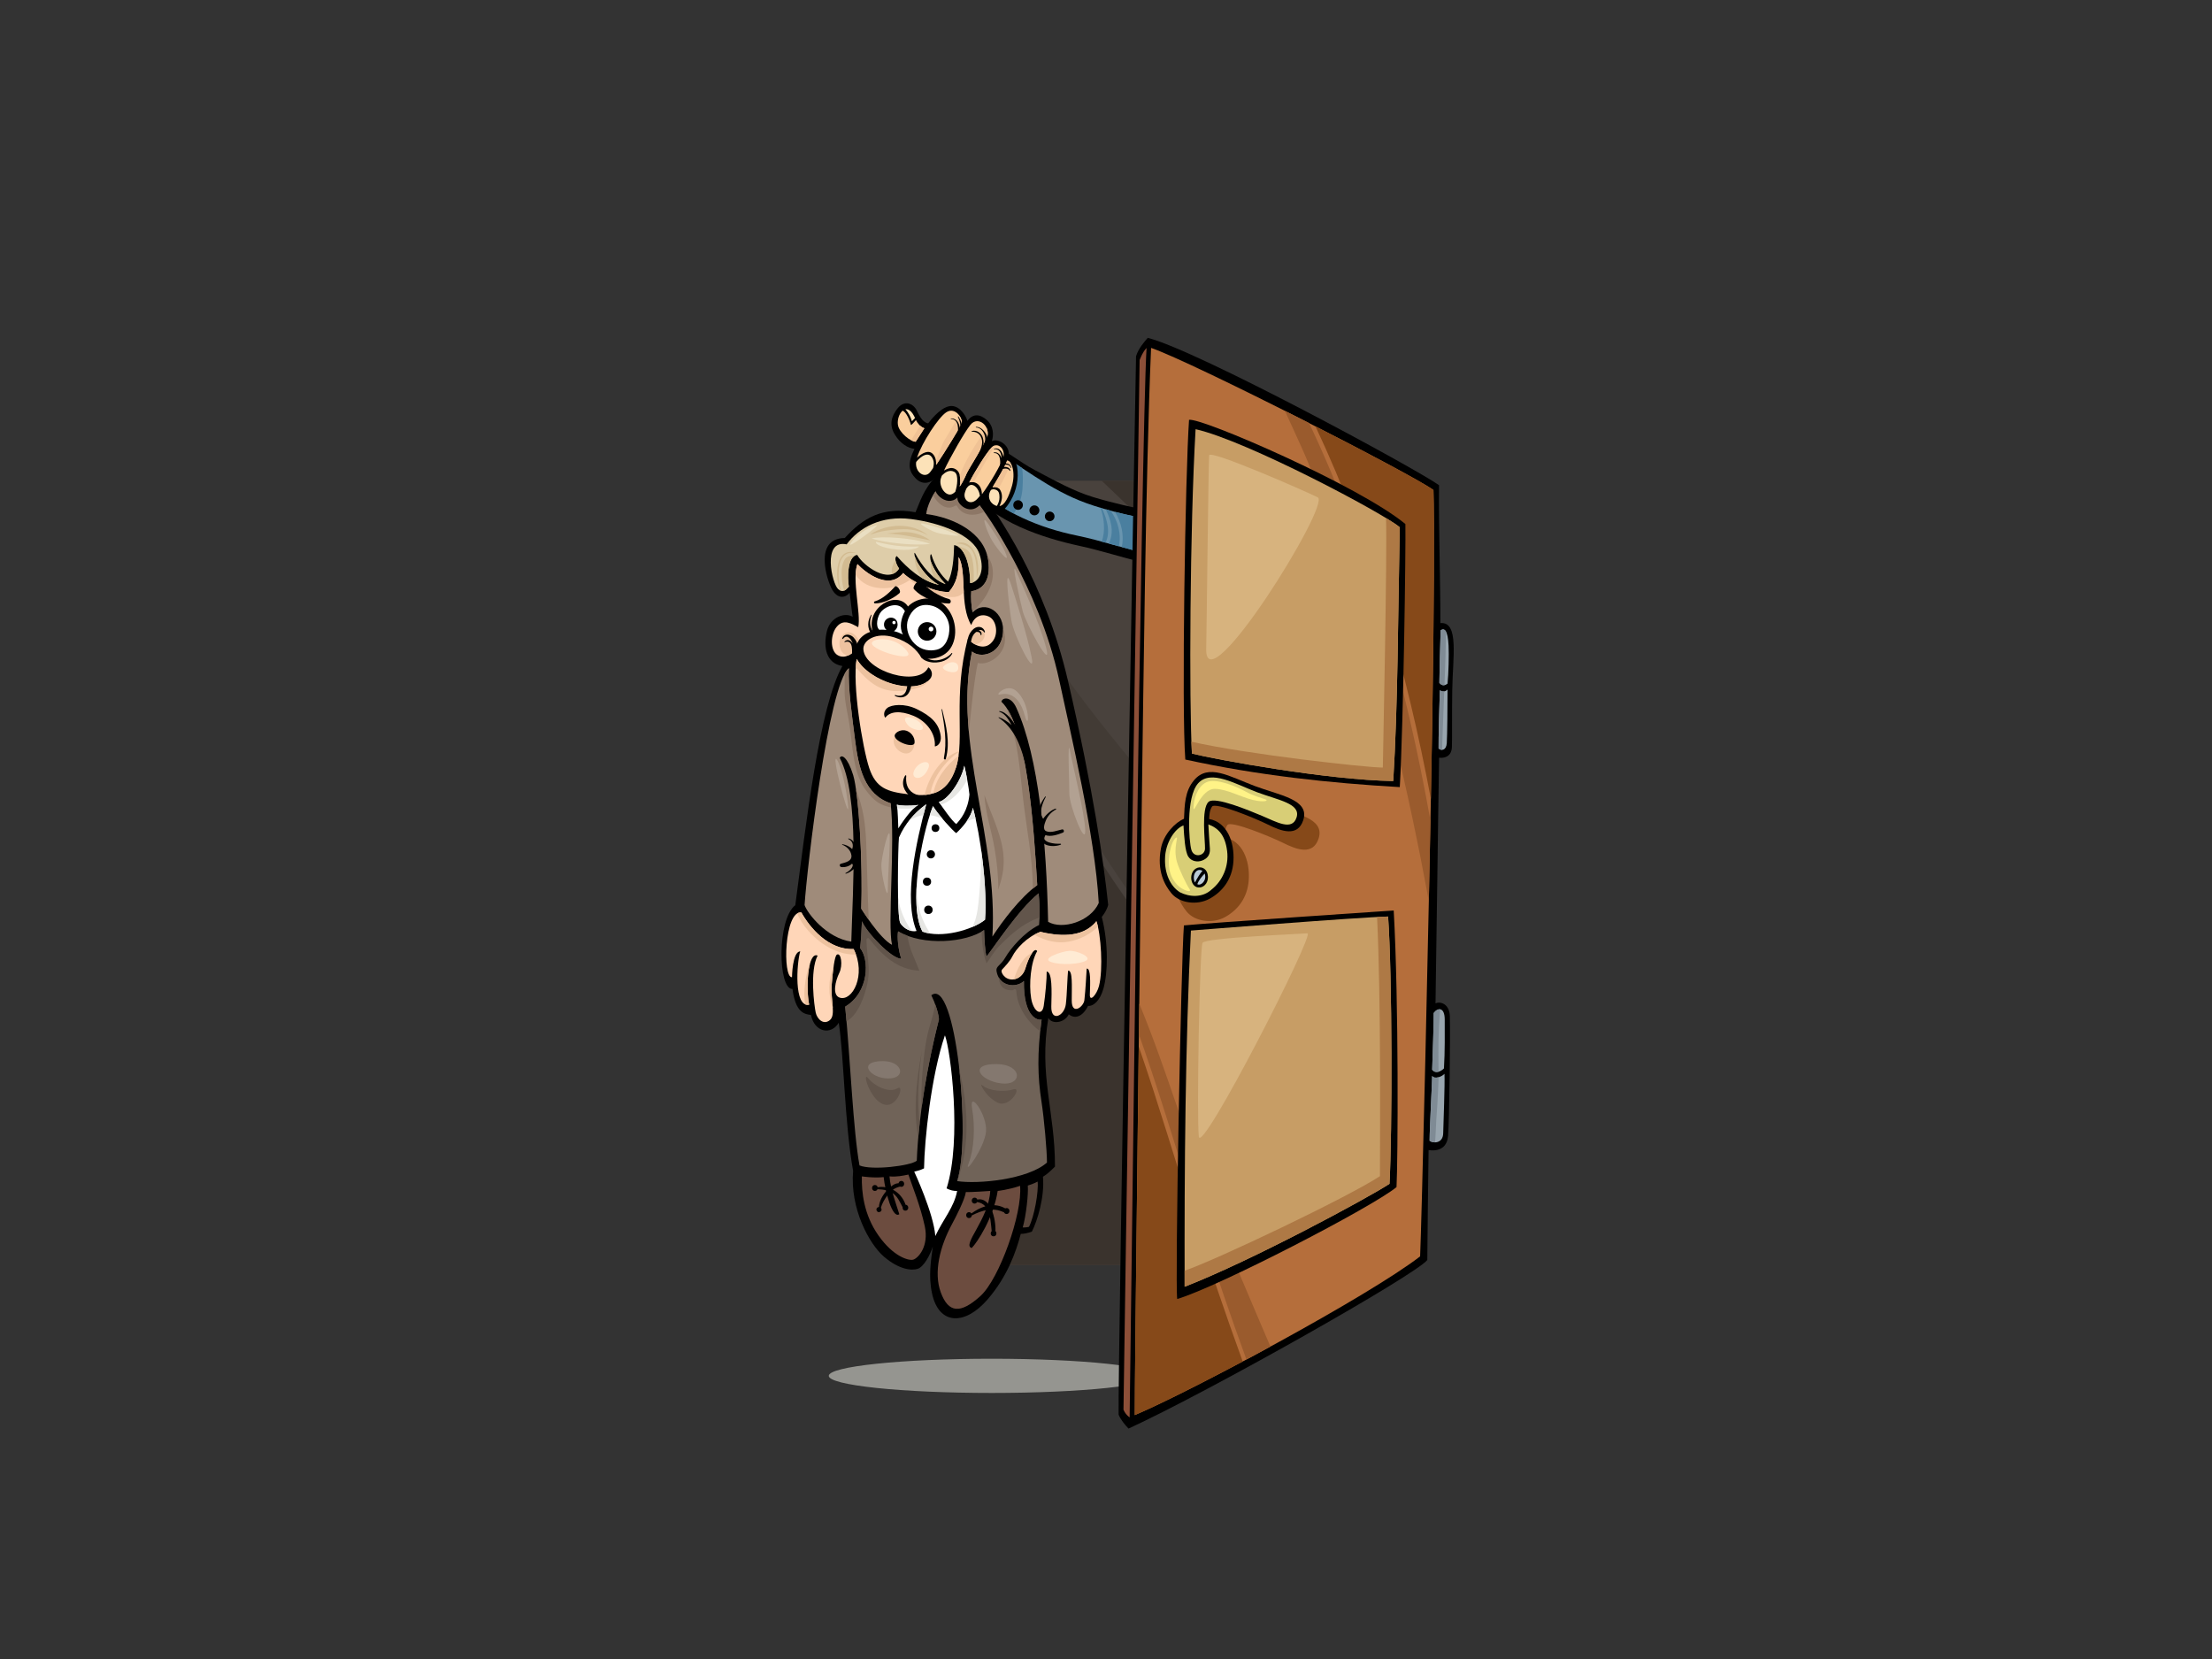 <?xml version="1.0" encoding="utf-8"?>
<!-- Generator: Adobe Illustrator 17.0.0, SVG Export Plug-In . SVG Version: 6.00 Build 0)  -->
<!DOCTYPE svg PUBLIC "-//W3C//DTD SVG 1.1//EN" "http://www.w3.org/Graphics/SVG/1.1/DTD/svg11.dtd">
<svg version="1.1" id="Layer_1" xmlns="http://www.w3.org/2000/svg" xmlns:xlink="http://www.w3.org/1999/xlink" x="0px" y="0px"
	 width="800px" height="600px" viewBox="0 0 800 600" enable-background="new 0 0 800 600" xml:space="preserve">
<rect x="0" y="0" width="800" height="600" fill="#333333" stroke="none"/>
<g>
	<ellipse fill-rule="evenodd" clip-rule="evenodd" fill="#959590" cx="358.67" cy="497.593" rx="58.933" ry="6.189"/>
	<rect x="350.867" y="173.864" fill-rule="evenodd" clip-rule="evenodd" fill="#49423D" width="158.23" height="283.633"/>
	<path fill-rule="evenodd" clip-rule="evenodd" fill="#3A332D" d="M436.281,213.858c17.194,19.594,34.024,39.51,50.228,59.933
		c0.149-0.321,0.695-0.48,0.987-0.094c7.276,9.642,14.457,19.353,21.602,29.089V173.864H398.424
		c3.809,3.632,7.66,7.226,11.406,10.922C419.15,193.977,427.651,204.026,436.281,213.858z"/>
	<path fill-rule="evenodd" clip-rule="evenodd" fill="#423B35" d="M440.942,365.714c18.665,22.567,42.124,40.79,60.109,63.906
		c-0.104-0.537,0.64-0.92,0.977-0.382c0.596,0.957,1.21,1.901,1.833,2.838c0.079,0.095,0.15,0.189,0.235,0.283
		c0.071,0.078,0.106,0.164,0.126,0.249c1.562,2.324,3.206,4.589,4.875,6.836v-53.78c-8.011-7.867-17.16-14.639-24.144-23.527
		c-10.983-13.978-22.921-27.229-34.82-40.429c-22.166-24.587-44.432-49.053-63.914-75.872c-9.796-13.485-19.182-27.272-29.262-40.55
		c-1.99-2.622-4.036-5.208-6.091-7.788v27.933c11.387,19.769,21.624,40.167,33.317,59.762
		C401.029,313.42,419.991,340.379,440.942,365.714z"/>
	<path fill-rule="evenodd" clip-rule="evenodd" fill="#3A332D" d="M498.945,435.164c-0.338-0.631,0.518-1.078,0.93-0.543
		c2.963,3.838,6.036,7.585,9.223,11.231v-0.005c-2.418-3.33-4.713-6.748-6.901-10.241c-2.207-2.532-4.502-4.99-6.934-7.331
		c-0.501-0.483,0.261-1.242,0.761-0.761c0.448,0.432,0.88,0.875,1.319,1.315c-13.268-16.117-29.186-29.816-43.607-44.888
		c-16.442-17.184-30.924-36.528-44.549-55.989c-9.314-13.299-18.152-26.934-26.432-40.901c-8.268-13.951-15.584-28.379-23.447-42.55
		c-2.755-4.967-5.586-9.896-8.441-14.814v227.81h158.23v-8.3C505.233,444.875,501.697,440.299,498.945,435.164z"/>
	<path d="M395.386,179.789c-7.454-2.268-14.136-6.126-21.005-9.708c-6.179-3.223-11.711-8.324-18.364-10.491
		c-0.262-0.085-5.023,16.577-5.077,17.333c7.951,11.798,26.506,17.702,39.483,20.503c15.368,3.316,30.16,9.966,46.111,7.923
		c0.049-1.092,0.827-14.044,0.799-16.948C427.53,187.148,408.512,183.78,395.386,179.789z"/>
	<path fill="#6995AF" d="M434.655,202.465c-6.183-0.181-12.267-0.724-18.365-1.977c-9.096-1.87-17.881-4.957-26.984-6.829
		c-13.264-2.729-26.633-8.281-36.513-17.744c0.736-5.108,2.566-10.669,3.961-14.916c12.07,7.117,22.856,16.259,36.285,21.02
		c13.426,4.761,28.141,6.959,42.258,8.462C435.129,194.477,434.784,198.469,434.655,202.465z"/>
	<path fill="#4A7F9F" d="M398.52,183.771c-0.19-0.056-0.379-0.117-0.567-0.173c1.388,3.5,1.92,8.648,0.474,12.28
		c0.47,0.127,0.943,0.253,1.414,0.381C401.682,192.486,400.488,188.079,398.52,183.771z"/>
	<path fill="#4A7F9F" d="M401.634,184.666c-0.574-0.156-1.141-0.331-1.713-0.493c1.243,2.683,2.315,5.591,2.135,8.488
		c-0.091,1.462-0.45,2.758-1.028,3.921c1.205,0.332,2.407,0.667,3.612,0.999C405.649,193.363,404.284,188.168,401.634,184.666z"/>
	<path fill="#4A7F9F" d="M403.223,185.11c2.344,3.702,3.441,8.64,2.46,12.759c3.513,0.962,7.036,1.884,10.607,2.619
		c6.099,1.253,12.183,1.796,18.365,1.977c0.129-3.996,0.474-7.987,0.642-11.985C424.675,189.35,413.718,187.824,403.223,185.11z"/>
	<path fill="#4A7F9F" d="M369.817,176.364c0.106-2.189,0.28-4.785-0.211-7.104c-4.241-2.816-8.461-5.672-12.852-8.261
		c-1.395,4.247-3.225,9.808-3.961,14.916c4.092,3.919,8.787,7.158,13.82,9.813C368.579,183.043,369.654,179.744,369.817,176.364z"/>
	<path fill-rule="evenodd" clip-rule="evenodd" d="M520.454,175.48c-0.199,14.33,0.526,35.538,0.478,49.872
		c6.864-0.651,4.452,12.517,4.295,24.242c-0.143,10.527-0.011,17.054-0.121,20.544c-0.11,3.488-2.697,4.125-4.634,3.895
		c-0.466,27.074-0.867,63.215-1.299,88.817c1.852-0.744,5.08,0.184,5.19,4.817c0.186,7.698-0.184,37.212-0.648,43.143
		c-0.516,6.57-7.044,5.104-7.044,5.104c-0.188,13.075-0.373,28.269-0.466,39.768c-4.052,5.328-79.231,47.736-108.048,60.979
		c-1.277-1.258-3.037-3.483-3.595-5.06c-0.371-11.962,6.027-371.284,6.306-382.781c0.836-2.69,2.813-5.014,4.226-6.629
		C432.855,126.63,511.977,169.424,520.454,175.48z"/>
	<path fill-rule="evenodd" clip-rule="evenodd" fill="#B56E3B" d="M518.43,177.222c0.346,10.417,0.233,44.029-0.466,85.493
		c-1.301,77.477-3.849,180.539-4.357,191.671c-18.998,14.645-82.988,48.867-103.204,57.399
		c-0.184-2.781,2.319-208.821,2.691-232.375c0.372-23.552,1.206-107.562,3.211-153.587
		C431.706,131.157,510.27,171.288,518.43,177.222z"/>
	<path fill-rule="evenodd" clip-rule="evenodd" fill="#864919" d="M501.16,220.943c6.721,22.397,12.045,45.099,16.337,68.001
		c0.167-8.947,0.325-17.742,0.467-26.229c0.699-41.464,0.812-75.076,0.466-85.493c-3.736-2.717-22.241-12.607-42.681-23.042
		C485.896,175.731,494.307,198.111,501.16,220.943z"/>
	<path fill-rule="evenodd" clip-rule="evenodd" fill="#9A5B2D" d="M470.743,161.83c6.594,14.473,10.702,29.653,15.865,44.636
		c13.439,39.003,22.652,78.999,30.153,119.382c0.204-9.681,0.4-19.426,0.586-29.047c-8.853-49.605-22.379-98.408-43.888-143.788
		c-2.906-1.479-5.842-2.963-8.768-4.435C466.751,152.974,468.727,157.404,470.743,161.83z"/>
	<path fill-rule="evenodd" clip-rule="evenodd" fill="#864919" d="M431.902,441.05c-6.735-20.838-12.899-41.877-20.063-62.571
		c-0.757,62.733-1.543,131.707-1.437,133.307c7.995-3.374,22.845-10.772,39.044-19.384
		C443.249,475.409,437.464,458.26,431.902,441.05z"/>
	<path fill-rule="evenodd" clip-rule="evenodd" fill="#9A5B2D" d="M439.276,438.517c-9.71-25.041-17.073-50.85-27.251-75.571
		c-0.045,3.674-0.089,7.387-0.135,11.132c0.676,1.92,1.349,3.84,2.015,5.763c7.551,21.843,13.966,44.087,21.137,66.06
		c5.008,15.345,10.212,30.633,15.741,45.792c2.865-1.529,5.771-3.095,8.683-4.679C452.606,470.901,445.606,454.843,439.276,438.517z
		"/>
	<path fill-rule="evenodd" clip-rule="evenodd" fill="#8C4F38" d="M411.331,297.05l-2.782,215.563c0,0-1.39-0.831-2.226-2.777
		c-0.092-1.114,5.843-375.081,5.843-379.626c0.371-0.834,1.02-2.782,2.504-4.358C413.743,139.853,412.058,242.667,411.331,297.05
		L411.331,297.05L411.331,297.05z"/>
	<path fill-rule="evenodd" clip-rule="evenodd" d="M508.28,189.526c0.169,8.619-0.677,70.977-2.028,95.144
		c-25.454-1.459-51.201-4.222-77.569-9.972c-1.396-18.208,0-103.594,1.352-122.859C434.435,150.934,491.549,175.667,508.28,189.526z
		"/>
	<path fill-rule="evenodd" clip-rule="evenodd" fill="#C79D65" d="M506.252,190.708c-0.676,32.785-0.676,64.218-2.365,91.765
		c-23.852-0.383-64.219-7.774-72.814-9.938c-1.038-18.453-0.754-81.43,1.328-117.315
		C450.744,159.336,500.475,185.683,506.252,190.708z"/>
	<path fill-rule="evenodd" clip-rule="evenodd" fill="#98A5AE" d="M523.901,233.512c0.164,3.203,0,10.198-0.373,13.722
		c-0.927,0.742-2.037,0.93-2.964-0.278c0-1.576,0.367-17.524,0.46-19.009C522.509,227.02,523.625,228.038,523.901,233.512z"/>
	<path fill-rule="evenodd" clip-rule="evenodd" fill="#98A5AE" d="M523.251,268.746c-0.184,2.688-1.945,2.875-2.967,1.947
		c-0.094-2.04,0.372-19.938,0.463-21.049c0.928,0.65,1.947,0.558,2.781-0.277C523.528,254.93,523.436,266.056,523.251,268.746z"/>
	<path fill-rule="evenodd" clip-rule="evenodd" d="M504.056,329.283c1.858,33.292,1.521,90.752,1.012,100.046
		c-8.702,7.201-64.381,36.021-79.314,40.477c-0.844-5.915,1.409-122.608,2.423-135.115
		C436.288,333.847,504.056,329.283,504.056,329.283z"/>
	<path fill-rule="evenodd" clip-rule="evenodd" fill="#C79D65" d="M502.026,331.48c1.521,21.463,1.521,78.075,0.508,96.665
		c-8.266,5.373-49.794,27.772-74.093,37.223c-0.115-43.355,0.237-87.481,2.268-128.818C430.71,336.55,492.056,331.65,502.026,331.48
		z"/>
	<path fill-rule="evenodd" clip-rule="evenodd" fill="#AE7945" d="M501.266,187.356c0.514,11.959-1.145,88.371-1.145,90.246
		c-6.045,0-49.192-4.793-69.239-9.355c0.06,1.61,0.121,3.055,0.191,4.289c8.595,2.163,48.962,9.555,72.814,9.938
		c1.69-27.547,1.69-58.979,2.365-91.765C505.426,189.989,503.675,188.822,501.266,187.356z"/>
	<path fill-rule="evenodd" clip-rule="evenodd" fill="#AE7945" d="M502.026,331.48c-0.919,0.016-2.283,0.072-3.99,0.161
		c1.458,30.794,1.041,76.439,1.041,93.74c-12.061,7.866-59.205,30.266-70.642,34.181c0.004,1.934,0.003,3.875,0.007,5.806
		c24.299-9.45,65.827-31.85,74.093-37.223C503.548,409.556,503.548,352.943,502.026,331.48z"/>
	<path fill-rule="evenodd" clip-rule="evenodd" fill="#98A5AE" d="M522.509,368.78c0,4.732,0.093,11.605-0.279,17.633
		c-1.114,1.112-3.061,2.037-4.266,0.463c0.095-2.597,0.652-18.834,0.557-20.507C519.912,364.423,522.509,364.053,522.509,368.78z"/>
	<path fill-rule="evenodd" clip-rule="evenodd" fill="#98A5AE" d="M521.953,409.885c-0.095,3.708-3.619,3.708-4.915,2.689
		c0-4.736,0.926-20.972,0.926-23.475c0.836,1.393,3.523,0.277,4.451-0.74C522.599,392.068,522.045,406.174,521.953,409.885z"/>
	<path fill-rule="evenodd" clip-rule="evenodd" fill="#7F8B95" d="M522.421,247.791c0.247-6.439,0.463-12.881,0.565-19.324
		c-0.506-0.948-1.182-1.006-1.962-0.52c-0.093,1.484-0.46,17.433-0.46,19.009C521.141,247.706,521.789,247.916,522.421,247.791z"/>
	<path fill-rule="evenodd" clip-rule="evenodd" fill="#7F8B95" d="M522.329,250.031c-0.523,0.097-1.065-0.027-1.582-0.387
		c-0.091,1.111-0.557,19.009-0.463,21.049c0.364,0.33,0.819,0.508,1.266,0.494C521.758,264.134,522.051,257.083,522.329,250.031z"/>
	<path fill-rule="evenodd" clip-rule="evenodd" fill="#7F8B95" d="M520.255,387.604c-0.05-9.165-0.168-13.492,0.577-22.563
		c-0.78-0.115-1.672,0.433-2.311,1.327c0.096,1.673-0.462,17.91-0.557,20.507C518.601,387.705,519.438,387.824,520.255,387.604z"/>
	<path fill-rule="evenodd" clip-rule="evenodd" fill="#7F8B95" d="M520.04,395.688c0.072-1.676,0.146-3.352,0.222-5.028
		c-0.001-0.355-0.001-0.711-0.002-1.068c-0.927,0.265-1.861,0.231-2.296-0.492c0,2.503-0.926,18.738-0.926,23.475
		c0.461,0.36,1.2,0.59,1.968,0.573c0.111-1.327,0.208-2.642,0.251-3.931C519.472,403.07,519.774,401.832,520.04,395.688z"/>
	<path fill-rule="evenodd" clip-rule="evenodd" fill="#864919" d="M476.871,303.318c-2.04,6.121-7.883,3.987-12.703,1.576
		c-4.17-2.086-19.193-8.344-20.308-6.489c-0.858,1.433-0.927,2.875-1.018,4.45c6.512,1.144,9.216,8.411,8.794,15.254
		c-0.424,6.845-4.233,11.157-8.577,13.564c-4.59,2.541-10.9,1.604-13.815-1.902c-2.465-2.966-5.365-8.112-3.835-16.251
		c0.997-5.309,5.284-9.459,8.345-10.757c0.232-5.059,0.278-9.921,3.616-13.909c5.187-6.193,12.795-1.392,21.883,2.04
		C468.341,294.326,479.383,295.781,476.871,303.318z"/>
	<path fill-rule="evenodd" clip-rule="evenodd" d="M471.325,296.664c-2.039,6.121-7.882,3.988-12.704,1.577
		c-4.169-2.086-19.192-8.345-20.308-6.49c-0.859,1.431-0.926,2.875-1.018,4.45c6.512,1.145,9.217,8.409,8.792,15.254
		c-0.421,6.844-4.232,11.155-8.575,13.562c-4.59,2.543-10.9,1.605-13.815-1.901c-2.464-2.964-5.365-8.11-3.835-16.251
		c0.999-5.308,5.285-9.459,8.346-10.756c0.232-5.061,0.278-9.923,3.616-13.909c5.186-6.193,12.796-1.392,21.884,2.039
		C462.795,287.671,473.836,289.127,471.325,296.664z"/>
	<path fill-rule="evenodd" clip-rule="evenodd" fill="#D8CE76" d="M468.921,295.63c-1.583,5.022-7.332,1.591-12.432-0.541
		c-4.787-2.003-17.061-7.14-19.38-5.1c-2.764,2.432-1.205,14.37-1.298,16.968c-0.093,2.596-3.987,3.431-4.914,0.463
		c-0.928-2.967-2.047-19.115,2.411-24.107c4.636-5.192,13.722,0.37,21.419,3.245C462.423,289.431,470.505,290.609,468.921,295.63z"
		/>
	<path fill-rule="evenodd" clip-rule="evenodd" fill="#D8CE76" d="M429.783,309.831c1.131,1.738,3.338,2.041,5.008,1.392
		c1.668-0.65,2.933-1.857,2.782-4.266c-0.185-2.967-0.429-5.897-0.556-8.809c3.708,1.383,6.072,3.971,6.79,9.633
		c0.719,5.658-1.803,10.933-5.641,13.942c-3.246,3.031-7.995,2.718-11.397,0.992c-3.556-2.182-5.589-6.861-5.419-12.148
		c0.065-5.575,3.425-10.843,6.67-12.048C428.301,302.878,428.578,307.978,429.783,309.831z"/>
	<path fill-rule="evenodd" clip-rule="evenodd" d="M436.753,316.146c0.59,2.659-1.012,4.626-2.747,4.815
		c-3.465,0.38-4.268-5.069-1.563-6.802C434.084,313.108,436.249,313.88,436.753,316.146z"/>
	<path fill-rule="evenodd" clip-rule="evenodd" fill="#BACAD5" d="M434.893,314.962c-0.888,0.886-2.078,2.969-2.704,4.183
		c-0.55-0.887-0.645-2.61,0.127-3.676C433.416,313.948,434.893,314.962,434.893,314.962z"/>
	<path fill-rule="evenodd" clip-rule="evenodd" fill="#BACAD5" d="M433.034,319.779c0.38-1.308,1.791-2.971,2.662-3.846
		C436.584,318.383,434.345,320.538,433.034,319.779z"/>
	<path fill="#FFF387" d="M425.346,302.964c1.143-0.677-1.184,3.337,0.296,8.702c0.639,2.318,3.336,8.068,4.52,9.803
		c1.184,1.732-2.634,0.446-4.357-1.404c-1.725-1.85-2.993-4.173-3.078-7.85C422.642,308.54,423.849,303.851,425.346,302.964z"/>
	<path fill="#FFF387" d="M431.64,291.936c0.101-2.66,1.268-7.438,4.69-9.042c3.422-1.605,10.9,1.604,13.984,3.295
		c3.084,1.69,5.915,2.409,7.268,2.874c1.353,0.465-0.128,1.268-4.437,0.252c-4.311-1.013-9.444-3.976-13.815-4.014
		C434.261,285.261,431.514,295.358,431.64,291.936z"/>
	<path fill-rule="evenodd" clip-rule="evenodd" fill="#D7B37E" d="M436.243,234.668c0.162-6.434,0.802-67.875,1.068-70.014
		c0.267-2.138,34.476,12.827,39.283,15.232C481.403,182.292,435.71,255.779,436.243,234.668z"/>
	<path fill-rule="evenodd" clip-rule="evenodd" fill="#D7B37E" d="M434.907,341.025c0.756-1.89,35.005-3.207,37.947-3.473
		c2.939-0.268-38.482,80.701-39.284,73.487C432.768,403.823,433.838,343.696,434.907,341.025z"/>
	<path fill-rule="evenodd" clip-rule="evenodd" d="M331.11,185.263c-12.014-2.11-18.994,2.057-25.587,9.322
		c-11.303,0.135-6.547,15.027-4.619,18.546c1.928,3.52,4.754,3.252,6.368,1.233c0.269,1.614,0.86,7.435,1.105,8.717
		c-2.698-1.724-8.017-0.004-9.29,5.094c-1.482,5.921-0.236,11.792,5.583,12.696c-8.33,14.671-13.185,57.509-17.038,86.497
		c-6.688,5.146-6.287,30.551-1.023,30.296c1.152,8.846,4.502,9.085,6.709,9.425c1.189,6.199,7.218,7.474,10.02,2.803
		c1.868,11.549,2.096,36.379,5.207,53.589c-1.184,13.547,5.787,26.437,11.182,31.04c5.392,4.604,9.996,5.131,12.23,4.342
		c2.237-0.789,4.528-5.168,5.394-8.024c-0.619,4.979-1.644,10.576-0.264,16.969c2.5,11.574,11.971,11.574,20.125,2.105
		c7.002-8.13,10.178-16.907,11.969-23.677c0.976,0.043,2.46-0.231,4.022-0.817c2.07-4.143,4.623-12.576,4.001-19.832
		c1.71-1.053,3.025-2.368,4.342-3.683c0-20.313-5.911-32.839-2.392-53.776c1.218,2.439,5.865,1.904,7.388-1.294
		c1.981,1.676,4.886,1.175,6.968-3.039c1.889,0.181,4.316-1.797,5.575-6.292c1.575-5.628,1.889-16.095-0.613-25.878
		c0,0,1.692-1.995,2.32-4.332c-1.594-15.306-5.435-41.839-14.538-81.039c-8.443-36.35-25.438-60.015-31.605-68.781
		c-6.168-8.766-11.364-9.902-16.07-5.195C333.869,176.983,332.571,182.016,331.11,185.263z"/>
	<path fill-rule="evenodd" clip-rule="evenodd" fill="#9F8B7A" d="M335.006,185.912c9.902,1.299,20.975,6.655,22.402,16.721
		c1.097,7.729-2.404,10.706-6.138,11.193c-0.163,2.11-0.034,5.762,0.538,7.669c4.172-4.709,11.901-0.216,10.898,7.804
		c-0.941,7.535-8.207,8.88-11.167,6.324c-6.842,33.589,9.53,67.497,7.371,103.103c3.741-5.703,9.994-14.053,16.217-18.61
		c-1.244-21.149-3.676-57.717-12.958-66.328c0.268-1.48,3.383-2.237,5.381,2.153c8.208,18.029,10.895,48.83,11.517,77.444
		c5.093,2.987,15.343-0.07,18.309-6.813c-1.337-24.605-10.316-61.931-14.217-80.229c-3.902-18.299-11.168-33.592-16.146-43.011
		c-12.077-22.849-20.969-31.379-25.352-28.782C337.278,177.146,335.006,184.126,335.006,185.912z"/>
	<path fill-rule="evenodd" clip-rule="evenodd" fill="#DECDA9" d="M354.23,200.371c-2.287-6.862-14.128-11.302-24.757-12.648
		c-10.63-1.346-18.703,2.96-23.277,9.149c-9.016-1.884-5.247,14.262-3.095,16.146c2.153,1.883,3.279-0.392,3.902-0.807
		c-0.556-3.641-0.539-11.034,3.023-11.519c2.224,3.983,11.507,10.711,15.141,4.926c-0.539-0.673-2.153-3.633-0.833-4.513
		c3.998,4.521,8.898,8.958,15.234,10.435c-2.979-1.715-5.324-4.275-7.297-7.341c-1.857-2.887-1.722-4.837-1.319-4.098
		c2.422,4.441,6.19,9.419,11.018,11.154c-2.006-2.17-3.698-4.371-4.922-7.212c-1.117-2.596-0.416-4.205-0.176-3.403
		c1.211,4.036,3.499,7.535,6.026,9.704c1.642-3.235,2.067-8.44,2.182-13.202c3.498,0.539,5.786,6.324,5.786,13.724
		C353.555,210.688,356.518,207.232,354.23,200.371z"/>
	<path fill-rule="evenodd" clip-rule="evenodd" fill="#D2BB91" d="M305.508,202.339c-0.866,1.454-1.144,3.17-1.129,4.848
		c0.018,1.934,0.208,4.373,0.98,6.427c0.773-0.334,1.289-1.167,1.645-1.403c-0.501-3.281-0.527-9.592,2.076-11.166
		C307.654,200.958,306.242,201.107,305.508,202.339z"/>
	<path fill-rule="evenodd" clip-rule="evenodd" fill="#D2BB91" d="M325.168,205.618c-0.346-0.433-1.136-1.813-1.305-2.977
		c-0.98,1.481-1.63,3.061-1.191,4.99C323.642,207.319,324.5,206.681,325.168,205.618z"/>
	<path fill-rule="evenodd" clip-rule="evenodd" fill="#D2BB91" d="M332.272,204.199c-0.709-1.102-1.126-2.066-1.35-2.798
		c-0.293,2.142,0.809,4.962,1.694,6.389c0.264,0.425,0.556,0.846,0.859,1.261c1.875,1.105,3.897,1.978,6.094,2.489
		C336.591,209.825,334.245,207.265,332.272,204.199z"/>
	<path fill-rule="evenodd" clip-rule="evenodd" fill="#D2BB91" d="M336.704,203.089c-0.204,1.607,0.047,3.282,0.751,4.723
		c0.119,0.244,0.046,0.473-0.102,0.627c1.405,1.22,2.946,2.215,4.617,2.816c-2.006-2.17-3.698-4.371-4.922-7.212
		C336.904,203.706,336.793,203.389,336.704,203.089z"/>
	<path fill-rule="evenodd" clip-rule="evenodd" fill="#D2BB91" d="M351.221,200.876c-0.845-2.14-2.71-2.92-4.745-3.197
		c2.698,1.667,4.392,6.826,4.392,13.187c0.39-0.026,0.785-0.129,1.171-0.293c0.184-1.555,0.165-3.094,0.114-4.174
		C352.067,204.559,351.904,202.607,351.221,200.876z"/>
	<path fill-rule="evenodd" clip-rule="evenodd" fill="#D2BB91" d="M303.865,213.525c0.122,0.06,0.247,0.125,0.361,0.158
		c-0.938-2.646-1.063-5.806-0.813-8.246c0.179-1.749,0.755-3.531,2.126-4.698c1.093-0.931,2.643-0.877,4.118-0.726
		C302.585,197.444,301.498,207.885,303.865,213.525z"/>
	<path fill-rule="evenodd" clip-rule="evenodd" fill="#D2BB91" d="M314.819,193.332c1.706-0.563,3.426-1.087,5.272-1.357
		c3.072-0.449,6.157-0.801,9.255-0.442c2.268,0.263,4.39,0.999,6.302,2.091c-5.623-4.691-14.884-4.447-20.979-0.266
		C314.719,193.351,314.768,193.34,314.819,193.332z"/>
	<path fill-rule="evenodd" clip-rule="evenodd" fill="#D2BB91" d="M320.787,192.976c5.25,0.179,10.558,1.447,15.656,2.449
		c-2.947-2.078-6.541-3.187-10.242-2.986C324.385,192.538,322.581,192.715,320.787,192.976z"/>
	<path fill-rule="evenodd" clip-rule="evenodd" fill="#D2BB91" d="M353.565,203.135c-0.717-4.377-3.567-8.073-7.814-6.615
		c2.301,0.164,4.828,0.751,5.969,2.885c1.034,1.933,1.381,4.241,1.481,6.409c0.04,0.873,0.066,1.943,0.02,3.079
		c0.444-1.413,0.595-2.975,0.489-4.506C353.67,203.97,353.622,203.553,353.565,203.135z"/>
	<path fill-rule="evenodd" clip-rule="evenodd" fill="#FFD6B8" d="M343.197,214.095c-4.979,0.27-13.719-3.854-16.55-6.862
		c-5.113,6.459-13.672-0.122-16.549-3.229c-2.07,5.599,1.34,17.849,0.301,22.823c-2.557-1.345-5.296-3.048-7.718-0.223
		c-2.421,2.826-2.54,8.751,0.285,10.366c2.825,1.614,5.424-0.884,6.458-1.75c-0.088-3.497,3.229-6.458,6.189-6.861
		c-2.556-8.747,8.746-15.07,12.783-9.015c2.486-2.616,8.388-4.664,12.961-0.628c4.576,4.037,5.338,11.661,2.243,15.967
		c-2.483,3.454-7.355,4.126-10.315,3.229c-1.729-2.948-4.574-5.74-9.867-7.4c-6.573-2.062-11.367,1.072-11.168,4.307
		c0.493,8.027,20.183,13.857,23.484,6.514c1.034,0.622,2.019,2.607,0.601,4.25c-5.113,5.92-21.439,1.391-26.507-7.267
		c-1.659,9.195,2.107,32.069,4.53,39.423c2.421,7.355,6.638,8.612,13.992,9.509c7.357,0.897,14.084,0.539,17.402-9.688
		c3.318-10.226-1.256-25.743,4.305-46.644c1.75,2.288,6.459,4.979,9.284,0.539c1.725-2.708,0.942-7.267-1.748-8.477
		c-2.691-1.211-5.248,0-6.324,3.094c-4.355-7.258-1.48-19.24-4.574-24.622C346.964,207.502,345.754,211.135,343.197,214.095z"/>
	<path fill-rule="evenodd" clip-rule="evenodd" fill="#EDC29F" d="M310.587,231.588c-0.957-1.95-2.931-3.796-5.161-2.423
		c-1.083,0.667-1.717,1.869-1.807,3.13c-0.166,2.371,1.012,4.784,3.361,4.671c1.078-0.532,1.946-1.329,2.444-1.747
		C309.391,233.893,309.847,232.646,310.587,231.588z"/>
	<path fill-rule="evenodd" clip-rule="evenodd" fill="#EDC29F" d="M356.073,228.953c-0.238-1.161-1.374-1.737-2.517-1.345
		c-1.585,0.543-2.646,2.122-3.183,3.682c0.585,0.654,1.386,1.304,2.291,1.785C354.616,232.798,356.511,231.085,356.073,228.953z"/>
	<path fill-rule="evenodd" clip-rule="evenodd" fill="#EDC29F" d="M328.755,209.946c0.213-0.143,0.476-0.064,0.653,0.084
		c3.056,2.554,6.82,4.742,10.799,5.435c1.83,0.318,4.656,0.822,6.458,0.093c0.758-0.307,1.368-0.776,1.907-1.325
		c-0.273-4.998-0.198-9.864-1.876-12.785c0.268,6.055-0.942,9.688-3.499,12.647c-4.979,0.27-13.719-3.854-16.55-6.862
		c-5.113,6.459-13.672-0.122-16.549-3.229c-0.397,1.07-0.589,2.384-0.653,3.842C313.446,214.091,322.984,213.877,328.755,209.946z"
		/>
	<path fill-rule="evenodd" clip-rule="evenodd" fill="#EDC29F" d="M318.361,248.742c2.363,1.016,4.595,1.304,7.123,1.137
		c2.573-0.17,8.628-0.779,10.118-3.596c-5.779,4.811-20.924,0.313-25.773-7.97c-0.161,0.89-0.27,1.911-0.335,3.029
		C312.126,244.201,314.691,247.163,318.361,248.742z"/>
	<path fill-rule="evenodd" clip-rule="evenodd" fill="#EDC29F" d="M334.368,287.499c0.727-0.054,1.438-0.146,2.128-0.296
		c0.766-6.045,5.333-11.811,10.349-15.349c0.006-0.054,0.008-0.112,0.013-0.167C340.298,273.879,336.031,280.68,334.368,287.499z"/>
	<path fill-rule="evenodd" clip-rule="evenodd" fill="#EDC29F" d="M337.588,286.919c3.449-1.076,6.331-3.706,8.166-9.361
		c0.431-1.322,0.721-2.74,0.926-4.241C342.353,276.617,338.42,281.651,337.588,286.919z"/>
	<path fill-rule="evenodd" clip-rule="evenodd" fill="#EDC29F" d="M324.185,265.313c0.022,0.145-0.008,0.3-0.131,0.438
		c-3.398,3.879,4.058,9.828,6.297,4.878C331.936,267.128,327.018,262.947,324.185,265.313z"/>
	<path fill-rule="evenodd" clip-rule="evenodd" fill="#FFFFFF" d="M318.664,221.226c-1.363,1.589-2.153,5.293-0.628,6.548
		c0.808-0.09,1.986-0.041,2.584,0.052c-1.132-0.911-1.289-2.766-0.062-3.834c1.225-1.068,3.457-0.785,3.96,1.101
		c0.571,2.143-1.224,3.173-1.224,3.173l0,0c1.112,0.227,2.189,0.675,3.265,1.213c-1.437-2.601-0.629-6.01,0.717-8.433
		C325.24,217.329,320.526,219.057,318.664,221.226z"/>
	<path fill-rule="evenodd" clip-rule="evenodd" fill="#FFFFFF" d="M328.442,223.917c-1.884,5.202,2.869,12.828,10.404,11.032
		c3.209-0.764,4.663-4.611,4.485-8.072c-0.18-3.498-2.78-7.267-7.086-7.983C332.08,218.199,329.564,220.823,328.442,223.917z"/>
	<path fill-rule="evenodd" clip-rule="evenodd" fill="#9F8B7A" d="M290.985,327.326c1.004,3.013,7.983,11.977,16.899,13.221
		c0.53-19.258,3.014-53.046-4.182-66.431c0.624-1.452,2.845-0.335,4.853,6.191c2.008,6.525,3.545,31.718,2.924,48.308l0,0
		c0,0,6.613,10.758,11.131,13.102c-1.672-7.362,1.217-36.811-0.5-51.203c-9.538-3.18-11.609-12.957-12.864-22.824
		c-1.256-9.867-2.512-18.657-2.242-26.013C299.686,247.343,291.822,314.108,290.985,327.326z"/>
	<path fill-rule="evenodd" clip-rule="evenodd" fill="#8D7766" d="M364.967,258.975c0.761,3.031,1.611,6.039,2.266,9.096
		c1.426,6.65,1.939,13.419,2.699,20.165c1.256,11.125,3.58,22.033,3.595,33.143c0.532-0.444,1.066-0.871,1.602-1.263
		c-1.139-19.36-3.276-51.625-10.75-63.554C364.58,257.362,364.765,258.17,364.967,258.975z"/>
	<path fill-rule="evenodd" clip-rule="evenodd" fill="#8D7766" d="M357.992,202.4c-0.319-0.658-0.681-1.282-1.062-1.889
		c0.203,0.685,0.372,1.387,0.478,2.121c1.097,7.729-2.404,10.706-6.138,11.193c-0.153,1.995-0.043,5.35,0.453,7.323
		C356.857,216.8,361.249,209.08,357.992,202.4z"/>
	<path fill-rule="evenodd" clip-rule="evenodd" fill="#8D7766" d="M351.54,235.623c-1.983,9.736-2.011,19.501-1.109,29.327
		c0.021-0.806,1.826-19.408,3.215-25.209c3.784,1.26,12.359-3.657,9.123-12.442c0.036,0.64,0.026,1.304-0.061,2
		C361.766,236.834,354.5,238.179,351.54,235.623z"/>
	<path fill-rule="evenodd" clip-rule="evenodd" fill="#8D7766" d="M345.427,182.9c0.242-0.157,0.6-0.054,0.736,0.193
		c2.003,3.622,6.439,3.686,9.842,1.99c-6.516-9.059-11.429-12.263-14.344-10.535c-1.744,1.034-3.149,2.764-4.215,4.583
		C339.018,182.069,342.282,184.953,345.427,182.9z"/>
	<path fill-rule="evenodd" clip-rule="evenodd" fill="#8D7766" d="M359.712,306.908c0.837,4.931,1.364,9.884,1.329,14.866
		c0.566-1.825,1.144-3.645,1.509-5.523c0.796-4.096,0.506-8.234-0.566-12.256c-1.504-5.647-3.96-10.952-5.957-16.425
		C356.416,294.112,358.619,300.467,359.712,306.908z"/>
	<path fill-rule="evenodd" clip-rule="evenodd" fill="#8D7766" d="M314.167,332.651c-0.289-6.552-0.408-13.113-0.634-19.671
		c-0.201-5.792-0.184-11.806-1.149-17.534c-0.584-3.47-1.585-6.79-2.814-10.048c1.472,10.109,2.422,29.569,1.91,43.217
		C311.479,328.615,312.57,330.388,314.167,332.651z"/>
	<path fill-rule="evenodd" clip-rule="evenodd" fill="#8D7766" d="M305.476,250.48c0.073,3.026,0.716,6,1.289,8.964
		c0.898,4.645,1.171,9.336,1.915,13.999c0.663,4.146,1.681,8.427,4.156,11.903c1.457,2.046,3.431,4.353,5.733,5.473
		c1.197,0.581,2.434,0.934,3.695,1.177c-0.048-0.509-0.099-1.004-0.154-1.482c-9.538-3.18-11.609-12.957-12.864-22.824
		c-1.256-9.867-2.512-18.657-2.242-26.013c-0.501,0.388-1.005,1.071-1.508,1.994C305.54,245.94,305.422,248.203,305.476,250.48z"/>
	<path fill-rule="evenodd" clip-rule="evenodd" d="M320.189,259.572c1.614-2.286,5.382-2.69,10.226-0.672
		c4.844,2.018,8.073,6.592,7.669,11.033c1.038,0,2.423-1.347,2.153-3.633c-0.531-4.509-3.364-7.266-8.647-9.838
		c-4.571-2.225-9.248-1.6-10.728-0.388C319.383,257.286,319.65,259.035,320.189,259.572z"/>
	<path fill-rule="evenodd" clip-rule="evenodd" d="M323.564,266.107c0.107,2.257,6.926,4.619,7.195,2.578
		c0.27-2.04-1.465-4.266-3.525-4.55C325.175,263.853,323.522,265.25,323.564,266.107z"/>
	<path fill-rule="evenodd" clip-rule="evenodd" fill="#FFFFFF" d="M345.828,298.038c1.466-1.552,4.224-4.784,4.785-10.688
		c-0.217-2.457-1.207-7.8-1.854-10.43c-1.034,5.431-6.034,12.498-9.222,13.102C340.83,291.919,344.191,296.787,345.828,298.038z"/>
	<path fill-rule="evenodd" clip-rule="evenodd" fill="#FFFFFF" d="M324.886,299.589c1.119-1.723,4.738-7.239,7.281-8.489
		c-3.145,0.475-6.809,0.302-7.8-0.087C324.756,293.556,324.799,297.866,324.886,299.589z"/>
	<path fill-rule="evenodd" clip-rule="evenodd" fill="#FFFFFF" d="M345.828,301.313c-1.379-0.991-6.218-6.315-8.416-9.762
		c-4.486,11.661-8.792,36.419-3.768,45.389c6.734,2.509,17.94-0.538,22.603-4.305c0.898-11.482-1.613-30.498-4.386-40.502
		C351.217,295.664,348.027,299.287,345.828,301.313z"/>
	<path fill-rule="evenodd" clip-rule="evenodd" fill="#FFFFFF" d="M325.623,333.853c1.339,2.175,4.184,3.347,5.857,2.845
		c-4.852-11.714-0.008-32.582,3.513-45.85c-4.349,3.18-7.695,7.028-9.872,12.049C324.786,305.909,324.283,331.679,325.623,333.853z"
		/>
	<path fill-rule="evenodd" clip-rule="evenodd" fill="#E6E6E3" d="M347.532,285.544c0.898-1.141,1.642-2.348,2.268-3.608
		c-0.345-1.884-0.732-3.759-1.04-5.015c-1.034,5.431-6.034,12.498-9.222,13.102c0.184,0.269,0.412,0.601,0.667,0.972
		C342.974,290.34,345.852,287.676,347.532,285.544z"/>
	<path fill-rule="evenodd" clip-rule="evenodd" fill="#E6E6E3" d="M325.991,292.468c1.543,0.008,3.074,0.043,4.599-0.216
		c0.549-0.504,1.084-0.909,1.577-1.152c-3.145,0.475-6.809,0.302-7.8-0.087c0.061,0.396,0.11,0.839,0.155,1.301
		C325.005,292.396,325.491,292.466,325.991,292.468z"/>
	<path fill-rule="evenodd" clip-rule="evenodd" fill="#E6E6E3" d="M340.96,296.228c-1.346-1.594-2.661-3.287-3.548-4.678
		c-0.384,0.997-0.767,2.096-1.141,3.267C337.966,294.976,339.521,295.479,340.96,296.228z"/>
	<path fill-rule="evenodd" clip-rule="evenodd" fill="#E6E6E3" d="M352.84,296.089c-0.318-1.426-0.645-2.759-0.977-3.956
		c-0.315,1.724-1.241,3.459-2.357,5.026C350.571,296.592,351.683,296.223,352.84,296.089z"/>
	<path fill-rule="evenodd" clip-rule="evenodd" fill="#E6E6E3" d="M332.349,328.314c-0.719-3.116-0.802-6.192-0.742-9.286
		c-0.549,7.352-0.109,14.075,2.038,17.911c0.854,0.317,1.781,0.546,2.756,0.695C334.593,334.745,333.118,331.653,332.349,328.314z"
		/>
	<path fill-rule="evenodd" clip-rule="evenodd" fill="#E6E6E3" d="M354.787,306.925c-0.006,1.171-0.022,2.345-0.029,3.521
		c-0.023,4.537-0.202,8.985-0.631,13.502c-0.338,3.564-0.633,7.203-2.063,10.53c-0.115,0.266-0.255,0.513-0.376,0.773
		c1.815-0.777,3.392-1.675,4.559-2.617C356.797,325.613,356.066,315.791,354.787,306.925z"/>
	<path fill-rule="evenodd" clip-rule="evenodd" fill="#E6E6E3" d="M333.966,294.83c0.348-1.38,0.694-2.724,1.026-3.981
		c-2.448,1.791-4.567,3.805-6.352,6.109C330.22,295.837,332.009,295.056,333.966,294.83z"/>
	<path fill-rule="evenodd" clip-rule="evenodd" fill="#E6E6E3" d="M325.206,326.791c-0.153-0.64-0.281-1.281-0.399-1.925
		c0.104,4.561,0.347,8.225,0.816,8.987c0.958,1.556,2.683,2.584,4.201,2.868C327.586,333.81,326.061,330.379,325.206,326.791z"/>
	<path fill-rule="evenodd" clip-rule="evenodd" fill="#706358" d="M355.92,336.362c-6.485,4.547-21.997,5.865-31.119,0.476
		c-0.376,1.806-0.015,6.553,1.156,9.9c-3.605,0.007-12.549-9.539-14.223-13.554c-0.168,4.015-0.333,7.027-0.669,9.705
		c3.347,4.015,3.364,15.923-5.391,21.176c1.863,19.079,2.87,44.814,5.179,57.433c4.53,1.852,18.44,0.156,20.711-1.7
		c0.658-16.441,3.872-34.789,8.022-51.167c-0.21-2.486-1.447-6.051-2.763-8.681c8.814-6.841,14.601,51.429,9.339,67.212
		c7.443,1.155,25.517-0.524,32.488-6.707c0-4.34-1.053-16.047-1.974-21.967c-1.429-9.188-1.577-17.624,0.038-29.752
		c-1.221,0.42-6.613-0.632-6.397-13.94c-2.576,2.507-8.876,2.286-9.901-3.504c-0.339-1.911,1.446-1.981,3.199-5.027
		c1.752-3.047,6.702-9.064,12.187-11.73c0.359-3.597,0.228-7.311-0.167-11.453c-7.258,5.809-16.902,20.588-18.846,22.85
		C356.314,344.509,355.999,339.843,355.92,336.362z"/>
	<path fill-rule="evenodd" clip-rule="evenodd" fill="#62554B" d="M312.881,358.838c0.916-2.959,1.486-5.939,1.288-9.06
		c-0.21-3.33-0.737-6.628-0.796-9.969c-0.009-0.431,0.62-0.764,0.919-0.38c4.668,5.99,10.314,11.301,18.21,11.649
		c-1.649-4.387-3.753-8.108-4.292-12.643c-1.204-0.45-2.354-0.975-3.409-1.599c-0.376,1.806-0.015,6.553,1.156,9.9
		c-3.605,0.007-12.549-9.539-14.223-13.554c-0.168,4.015-0.333,7.027-0.669,9.705c3.347,4.015,3.364,15.923-5.391,21.176
		c0.167,1.716,0.328,3.486,0.482,5.294C309.764,367.356,311.74,362.515,312.881,358.838z"/>
	<path fill-rule="evenodd" clip-rule="evenodd" fill="#62554B" d="M370.318,354.797c-2.206,2.146-7.129,2.281-9.146-1.352
		c0.1,1.086,0.345,2.169,0.938,3.044c1.025,1.511,2.692,1.755,4.393,1.628c0.143-0.511,1.021-0.457,1.048,0.17
		c0.172,3.977,2.063,7.918,4.629,10.938c1.042,1.227,2.463,2.746,4.038,3.661c0.142-1.337,0.308-2.716,0.498-4.149
		C375.495,369.156,370.103,368.104,370.318,354.797z"/>
	<path fill-rule="evenodd" clip-rule="evenodd" fill="#62554B" d="M335.998,371.968c-1.319,4.89-1.915,10.088-2.323,15.124
		c-0.366,4.51-0.561,9.117-0.389,13.703c1.467-10.857,3.698-21.897,6.301-32.164c-0.131-1.529-0.65-3.469-1.336-5.347
		C337.788,366.205,336.778,369.074,335.998,371.968z"/>
	<path fill-rule="evenodd" clip-rule="evenodd" fill="#62554B" d="M346.98,386.892c1.688,15.271,1.713,32.682-0.817,40.27
		c0.006,0.001,0.013,0.002,0.019,0.002C350.968,414.548,350.172,400.265,346.98,386.892z"/>
	<path fill-rule="evenodd" clip-rule="evenodd" fill="#62554B" d="M333.426,379.897c-0.479,2.524-0.882,5.065-1.238,7.613
		c-1.125,8.04-1.574,16.151-0.088,24.055c0.149-1.707,0.313-3.424,0.503-5.151c-0.684-6.138-0.564-12.406-0.073-18.463
		C332.747,385.261,333.044,382.571,333.426,379.897z"/>
	<path fill-rule="evenodd" clip-rule="evenodd" fill="#62554B" d="M356.785,348.396c1.571-2.104,2.84-4.496,4.707-6.346
		c1.838-1.82,3.679-3.658,5.718-5.26c2.72-2.134,5.592-3.874,8.775-4.979c0.096-2.758-0.052-5.625-0.349-8.729
		c-7.258,5.809-16.902,20.588-18.846,22.85c-0.476-1.423-0.791-6.089-0.87-9.569c-0.283,0.2-0.596,0.389-0.915,0.575
		C355.07,340.869,355.488,344.683,356.785,348.396z"/>
	<path fill-rule="evenodd" clip-rule="evenodd" fill="#FFD6B8" d="M289.412,344.078c-1.274,4.16-2.378,20.463,3.227,19.275
		c-1.273-6.454-0.424-19.275,3.058-17.747c-2.904,5.598-1.189,18.342-0.68,20.635c0.509,2.292,2.803,4.586,5.094,2.718
		c2.294-1.87,0.256-7.304,0.681-12.738c0.424-5.435,1.061-10.461,1.867-10.954c1.529-0.933,2.255,3.823,0.873,6.624
		c-1.381,2.803-2.673,7.976,0.147,8.916c4.585,1.528,9.765-8.237,5.044-17.584c-9.123,0.419-15.869-7.79-18.908-13.218
		c-6.176-0.786-6.855,23.754-3.374,23.414C286.44,353.419,286.525,344.163,289.412,344.078z"/>
	<path fill-rule="evenodd" clip-rule="evenodd" fill="#FFD6B8" d="M376.264,337.017c-4.955,1.859-8.781,6.166-10.124,8.849
		c-0.995,1.982-3.003,3.996-3.703,4.751c-0.699,0.755,0.426,2.254,1.161,2.818c2.376,1.823,6.148,0.522,7.239-3.205
		c1.048-3.592,3.214-7.926,4.28-6.251c-2.361,3.962-3.023,12.004-2.196,17.026c0.826,5.022,3.949,6.739,4.558,2.778
		c0.608-3.961,1.143-10.13,1.067-12.415c2.056,0.152,1.826,6.932,1.675,12.645c-0.153,5.713,4.723,3.504,5.256-0.838
		c0.453-3.693,0.533-10.359,0.848-12.167c1.666,0.055,1.284,5.388,1.284,10.872c0,5.483,4.293,2.264,4.57-0.153
		c0.457-3.96,0.686-9.293,0.839-11.426c1.523-0.228,1.3,5.18,1.142,9.37c-0.11,2.952,2.497,0.076,3.307-3.071
		c1.543-6.005,0.73-18.791-0.945-23.437C391.307,339.817,381.659,338.277,376.264,337.017z"/>
	<path fill-rule="evenodd" clip-rule="evenodd" fill="#EDC29F" d="M297.377,341.172c3.77,2.648,7.909,4.159,12.208,4.067
		c-0.24-0.672-0.523-1.344-0.862-2.017c-9.123,0.419-15.869-7.79-18.908-13.218c-0.552-0.071-1.059,0.069-1.524,0.368
		C290.125,334.719,293.896,338.727,297.377,341.172z"/>
	<path fill-rule="evenodd" clip-rule="evenodd" fill="#EDC29F" d="M301.466,349.67c-1.98,4.373-1.988,10.351-0.27,14.961
		c-0.124-2.402-0.64-5.404-0.405-8.41C300.977,353.845,301.203,351.546,301.466,349.67z"/>
	<path fill-rule="evenodd" clip-rule="evenodd" fill="#EDC29F" d="M292.927,348.612c-1.03,2.169-1.555,5.648-1.738,6.95
		c-0.362,2.575-0.416,5.163,0.029,7.679c0.419,0.179,0.89,0.225,1.421,0.112C291.826,359.237,291.88,352.533,292.927,348.612z"/>
	<path fill-rule="evenodd" clip-rule="evenodd" fill="#EDC29F" d="M366.686,354.196c1.766-0.278,3.473-1.654,4.15-3.966
		c0.598-2.047,1.559-4.333,2.471-5.612C370.047,345.908,367.932,350.239,366.686,354.196z"/>
	<path fill-rule="evenodd" clip-rule="evenodd" fill="#EDC29F" d="M386.805,340.505c3.938-0.79,7.462-2.637,10.277-5.347
		c-0.173-0.763-0.36-1.44-0.561-1.994c-5.215,6.653-14.862,5.113-20.258,3.853c-0.763,0.285-1.487,0.646-2.191,1.032
		C377.959,340.185,382.227,341.423,386.805,340.505z"/>
	<path fill-rule="evenodd" clip-rule="evenodd" fill="#FFFFFF" d="M334.194,422.56c-1.184,0.657-3.551,1.184-3.551,1.184
		s7.007,14.988,7.628,23.28c2.873-6.12,6.856-10.503,7.892-16.31c-1.081,0.108-2.63-0.263-3.814-0.921
		c5.595-17.622,1.446-49.982-0.601-55.36C336.77,388.947,334.325,412.433,334.194,422.56z"/>
	<path fill-rule="evenodd" clip-rule="evenodd" fill="#6C4C3F" d="M321.698,425.452c0.395,4.868,2.5,10.26,3.551,13.68
		c-2.497,1.841-5.129-8.286-5.655-13.416c-3.683,0.393-7.892-0.264-7.892-0.264c-0.121,5.591,0.657,13.813,6.05,21.44
		c5.395,7.628,10.869,9.105,12.498,8.682c1.75-0.457,5.787-4.736,4.208-12.102c-1.579-7.365-4.604-14.731-5.919-18.678
		C326.697,425.19,324.198,425.716,321.698,425.452z"/>
	<path fill-rule="evenodd" clip-rule="evenodd" fill="#6C4C3F" d="M360.823,430.721c-1.447,9.603-7.527,18.837-9.398,20.643
		c-3.684-1.053,6.183-10.392,6.709-20.65c0,0-7.103,0.525-8.814,0.395c-0.395,2.761-3.569,8.94-4.998,11.575
		c-4.421,8.147-6.73,17.523-4.078,24.728c2.763,7.498,7.097,7.86,14.338,1.315c6.84-6.182,15.258-29.858,14.337-39.854
		C364.726,430.318,360.823,430.721,360.823,430.721z"/>
	<path fill-rule="evenodd" clip-rule="evenodd" fill="#56443A" d="M375.273,427.33c-1.132,0.624-2.539,1.133-3.555,1.445
		c0.263,3.025-0.651,11.131-1.837,15.156c0,0,1.477,0.029,2.267-0.233C374.061,439.986,375.667,431.014,375.273,427.33z"/>
	<circle fill-rule="evenodd" clip-rule="evenodd" cx="335.304" cy="228.357" r="3.364"/>
	<path fill-rule="evenodd" clip-rule="evenodd" d="M344.159,236.206c-2.309,2.788-8.374,4.079-10.322,0.137
		c-0.233-0.473-0.992-0.267-0.988,0.248c0.02,2.142,3.131,2.97,4.859,3.016c2.593,0.067,5.452-0.822,6.685-3.253
		C344.464,236.213,344.259,236.086,344.159,236.206z"/>
	<path fill-rule="evenodd" clip-rule="evenodd" d="M315.843,228.468c-1.419-1.678-1.406-4.056-0.596-6.016
		c0.051-0.121-0.102-0.201-0.176-0.096c-1.35,1.909-1.474,4.938,0.015,6.807C315.498,229.68,316.271,228.976,315.843,228.468z"/>
	<path fill-rule="evenodd" clip-rule="evenodd" d="M323.709,212.115c-1.63,1.784-4.362,4.552-7.345,5.391
		c-0.445,0.124-0.358,0.7,0.115,0.713c2.617,0.077,6.301-1.527,8.767-3.644C326.176,213.778,324.296,211.473,323.709,212.115z"/>
	<path fill-rule="evenodd" clip-rule="evenodd" d="M343.246,216.663c-1.965-0.542-3.719-1.39-5.452-2.442
		c-1.764-1.071-3.254-2.52-4.799-3.889c-0.996-0.884-3.168,1.968-2.459,2.738c3.005,3.267,8.183,5.075,12.562,5.206
		C344.056,218.303,344.102,216.899,343.246,216.663z"/>
	<path fill-rule="evenodd" clip-rule="evenodd" d="M338.153,308.966c0,0.821-0.665,1.487-1.486,1.487
		c-0.82,0-1.484-0.666-1.484-1.487c0-0.818,0.664-1.485,1.484-1.485C337.488,307.48,338.153,308.147,338.153,308.966z"/>
	<circle fill-rule="evenodd" clip-rule="evenodd" cx="335.267" cy="318.86" r="1.486"/>
	<circle fill-rule="evenodd" clip-rule="evenodd" cx="335.775" cy="329.048" r="1.528"/>
	<circle fill-rule="evenodd" clip-rule="evenodd" cx="338.325" cy="299.498" r="1.401"/>
	<path fill-rule="evenodd" clip-rule="evenodd" d="M364.06,436.918c-0.189,0-0.347,0.046-0.485,0.114
		c-1.885-1.063-3.845-1.335-5.767-1.059c-1.032-1.568-2.458-2.535-4.352-2.135c-0.124-0.382-0.446-0.688-0.969-0.688
		c-1.378,0-1.392,2.138-0.012,2.138c0.456,0,0.746-0.241,0.903-0.555c1.297,0.198,2.262,0.75,2.964,1.556
		c-1.769,0.505-3.468,1.438-5.023,2.578c-0.164-0.269-0.438-0.469-0.851-0.469c-1.378,0-1.392,2.138-0.012,2.138
		c0.639,0,0.97-0.461,1.021-0.952c1.865-0.95,3.771-1.715,5.713-1.999c1.083,2.209,1.212,5.242,1.466,7.677
		c-0.612,0.569-0.398,1.867,0.681,1.867c1.095,0,1.314-1.332,0.674-1.89c0.105-2.007-0.299-5.239-1.406-7.776
		c1.494-0.027,3.005,0.273,4.524,1.004c0.147,0.33,0.443,0.59,0.917,0.59C365.425,439.057,365.439,436.918,364.06,436.918z"/>
	<path fill-rule="evenodd" clip-rule="evenodd" d="M327.515,435.718c-0.794-2.406-2.466-4.339-4.572-5.444
		c0.742-0.527,1.587-0.899,2.58-1.131c0.128,0.058,0.277,0.091,0.446,0.091c1.378,0,1.394-2.138,0.012-2.138
		c-0.588,0-0.912,0.393-1.001,0.84c-1.229,0.001-2.438,0.848-3.398,1.761c-1.31-0.434-2.728-0.552-4.168-0.32
		c-0.094-0.43-0.413-0.8-0.984-0.8c-1.378,0-1.394,2.138-0.014,2.138c0.496,0,0.809-0.279,0.95-0.634
		c1.161,0.057,2.298,0.161,3.382,0.478c-0.056,0.061-0.112,0.123-0.165,0.183c-1.356,1.539-2.609,3.675-2.708,5.798
		c-0.45,0.047-0.84,0.296-0.901,0.797c-0.057,0.459,0.303,1.043,0.814,1.043c0.511,0,0.977-0.261,1.045-0.815
		c0.03-0.255-0.074-0.538-0.253-0.748c0.406-1.527,1.313-3.032,2.193-4.278c0.402-0.565,0.818-1.058,1.26-1.49
		c0.227,0.111,0.45,0.235,0.67,0.374c1.938,1.225,2.706,3.282,3.746,5.195c-0.081,0.583,0.24,1.229,1,1.229
		C328.809,437.845,328.833,435.778,327.515,435.718z"/>
	<g>
		<path fill-rule="evenodd" clip-rule="evenodd" d="M365.466,181.147c2.147-3.602,3.095-8.191,2.372-12.304
			c-0.291-1.655-1.423-3.756-3.119-3.906c0.885-3.67-3.604-6.616-6.015-5.377c0.729-2.153,0.716-5.509-1.926-7.766
			c-2.642-2.256-5.09-2.063-6.898,0.403c-0.788-2.491-3.47-6.146-6.864-5.22c-3.398,0.926-6.62,5.222-7.328,6.136
			c-1.567-0.273-2.75-1.714-4.046-4.494c-1.294-2.781-4.514-4.022-6.957-1.002c-2.444,3.018-3.107,6.165-1.093,9.502
			c2.014,3.336,4.814,4.983,7.138,5.219c-2.612,5.396-2.152,8.037,0.477,10.716c2.569,2.619,5.521,1.493,6.992-0.12
			c-2.295,5.12,4.309,10.761,8.069,6.986c-0.316,2.16,3.625,5.841,7.05,3.581c0.94-0.62,1.644-1.39,2.756-2.881
			c-0.282,1.84,1.232,3.809,2.855,4.408C362.018,186.17,363.832,183.895,365.466,181.147z"/>
		<path fill-rule="evenodd" clip-rule="evenodd" fill="#FCE2B8" d="M361.479,179.956c-0.011-0.797-0.02-1.86-0.691-2.444
			c-0.693-0.605-1.645-0.722-2.392-0.319c-0.004,0.009-0.01,0.019-0.018,0.028c-1.722,2.735,0.088,5.331,2.168,5.754
			C361.092,182.03,361.489,181.004,361.479,179.956z"/>
		<path fill-rule="evenodd" clip-rule="evenodd" fill="#FACE9D" d="M364.244,166.573c-0.809,2.231-3.487,6.727-5.267,9.621
			c1.031-0.137,2.171-0.03,2.789,1.061c1.051,1.854,0.586,3.934-0.278,5.745c1.896-0.168,3.348-3.4,4.443-7.039
			C367.416,171.022,365.936,166.624,364.244,166.573z"/>
		<path fill-rule="evenodd" clip-rule="evenodd" fill="#F0C295" d="M361.194,176.596c1.718-2.894,3.147-5.975,4.279-9.161
			c-0.364-0.535-0.789-0.849-1.23-0.862c-0.809,2.231-3.487,6.727-5.267,9.621C359.744,176.092,360.567,176.126,361.194,176.596z"/>
		<path fill-rule="evenodd" clip-rule="evenodd" fill="#FCE2B8" d="M345.492,177.865c0.413-1.303,0.684-2.662,0.708-3.951
			c0.023-1.063-0.004-2.749-1.143-3.307c-1.675-0.822-3.268,0.165-4.442,1.439c-0.172,0.433-0.314,0.822-0.387,1.104
			c-0.793,3.044,2.106,6.859,4.392,5.392C344.922,178.348,345.213,178.118,345.492,177.865z"/>
		<path fill-rule="evenodd" clip-rule="evenodd" fill="#FACE9D" d="M350.897,153.718c-2.25,2.901-7.13,11.475-9.489,16.452
			c0.821-0.466,1.89-0.989,2.916-0.9c1.26,0.109,2.33,1.031,2.681,2.24c0.404,1.401,0.366,2.954,0.085,4.492
			c1.044-1.49,1.862-3.222,2.453-4.622c0.624-1.478,6.063-10.067,7.276-12.758C358.703,154.438,353.782,149.996,350.897,153.718z"/>
		<path fill-rule="evenodd" clip-rule="evenodd" fill="#F0C295" d="M352.388,161.524c-2.061,3.381-3.982,6.845-5.265,10.557
			c0.252,1.248,0.211,2.587-0.033,3.921c1.044-1.49,1.862-3.222,2.453-4.622c0.624-1.478,6.063-10.067,7.276-12.758
			c0.615-1.368,0.496-2.757-0.033-3.885C355.314,156.994,353.79,159.222,352.388,161.524z"/>
		<path fill-rule="evenodd" clip-rule="evenodd" fill="#FCE2B8" d="M336.379,170.776c0.247-0.312,0.622-0.83,1.082-1.487
			c0.303-1.081,0.384-2.164-0.015-3.139c-1.386-3.389-4.439-1.136-6.095,0.908c-0.026,0.215-0.059,0.436-0.061,0.629
			C331.261,171.033,334.536,173.095,336.379,170.776z"/>
		<path fill-rule="evenodd" clip-rule="evenodd" fill="#FACE9D" d="M342.244,149.102c-2.842,1.849-8.816,10.94-10.596,16.438
			c1.676-1.547,4.142-3.051,5.743-1.339c1.003,1.072,1.227,2.664,1.228,3.905c3.261-4.811,8.512-13.468,9.109-14.752
			C348.517,151.665,345.618,146.909,342.244,149.102z"/>
		<path fill-rule="evenodd" clip-rule="evenodd" fill="#F0C295" d="M342.396,157.872c-0.405,0.651-0.807,1.304-1.203,1.959
			c-0.994,2.293-1.855,4.642-2.676,6.929c0.072,0.466,0.102,0.927,0.103,1.347c3.261-4.811,8.512-13.468,9.109-14.752
			c0.325-0.698,0.014-1.918-0.693-2.958C345.268,152.729,343.9,155.46,342.396,157.872z"/>
		<path fill-rule="evenodd" clip-rule="evenodd" fill="#FCE2B8" d="M353.739,177.211c-0.737-1.374-2.384-2.721-3.772-1.119
			c-0.174,0.202-0.329,0.41-0.475,0.623c-0.247,0.58-0.439,1.096-0.553,1.514c-0.688,2.52,1.842,4.771,4.308,2.398
			c0.329-0.316,0.726-0.766,1.163-1.305C354.31,178.6,354.103,177.889,353.739,177.211z"/>
		<path fill-rule="evenodd" clip-rule="evenodd" fill="#FACE9D" d="M358.535,161.938c-1.749,1.852-5.712,8.074-8.002,12.57
			c1.014-0.515,4.485-0.21,4.597,4.251c2.849-3.784,6.908-10.718,7.73-13.366C363.742,162.54,360.87,159.462,358.535,161.938z"/>
		<path fill-rule="evenodd" clip-rule="evenodd" fill="#F0C295" d="M352.126,174.389c1.816-3.173,3.689-6.313,5.52-9.489
			c0.733-1.273,1.472-2.546,2.23-3.807c-0.447,0.112-0.903,0.38-1.341,0.844c-1.749,1.852-5.712,8.074-8.002,12.57
			C350.866,174.339,351.467,174.263,352.126,174.389z"/>
		<path fill-rule="evenodd" clip-rule="evenodd" fill="#FCE2B8" d="M329.811,152.365c0.38-0.395,0.755-0.793,1.129-1.194
			c-0.518-1.067-1.048-2.111-2.038-2.792c-0.506-0.348-1.002-0.434-1.468-0.343C328.568,149.192,329.368,150.855,329.811,152.365z"
			/>
		<path fill-rule="evenodd" clip-rule="evenodd" fill="#FACE9D" d="M331.257,151.931c-0.506,0.548-1.755,2.081-1.841,1.674
			c-0.326-1.553-1.785-4.797-2.995-5.066c-1.19,1.011-1.954,3.238-1.684,5.08c0.434,2.948,4.728,6.173,6.432,6.133
			c0.83-1.342,1.98-2.959,3.151-4.874C332.824,154.377,331.862,153.068,331.257,151.931z"/>
		<path fill-rule="evenodd" clip-rule="evenodd" fill="#F0C295" d="M332.164,154.911c-0.875,1.444-1.751,2.889-2.673,4.306
			c0.656,0.347,1.249,0.545,1.678,0.535c0.83-1.342,1.98-2.959,3.151-4.874c-0.573-0.192-1.065-0.503-1.493-0.877
			C332.607,154.305,332.383,154.605,332.164,154.911z"/>
	</g>
	<circle cx="368.206" cy="182.655" r="1.739"/>
	<circle cx="374.107" cy="184.581" r="1.802"/>
	<circle cx="379.637" cy="186.755" r="1.74"/>
	<path fill-rule="evenodd" clip-rule="evenodd" d="M346.636,150.644c-0.079-0.126-0.261-0.008-0.193,0.121
		c0.361,0.689,0.607,1.397,0.773,2.155c0.159,0.735,0.078,1.416,0.005,2.127c-0.098-0.615-0.272-1.211-0.458-1.692
		c-0.482-1.242-1.474-2.122-2.845-2.019c-0.121,0.009-0.121,0.18,0.001,0.186c3.003,0.155,2.638,3.831,2.474,5.876
		c-0.025,0.299,0.324,0.438,0.493,0.177c0.338-0.519,0.433-1.187,0.4-1.873c0.119,0.072,0.304,0.06,0.374-0.08
		C348.426,154.101,347.478,151.949,346.636,150.644z"/>
	<path fill-rule="evenodd" clip-rule="evenodd" d="M353.006,154.39c-0.137,0.011-0.133,0.213,0.006,0.214
		c2.517,0.02,4.127,3.83,2.879,5.794c-0.146,0.227,0.181,0.51,0.391,0.35C358.69,158.908,355.59,154.187,353.006,154.39z"/>
	<path fill-rule="evenodd" clip-rule="evenodd" d="M355.477,158.4c-0.481-1.749-2.259-3.062-4.054-2.491
		c-0.106,0.033-0.084,0.187,0.026,0.19c1.746,0.042,2.921,0.715,3.537,2.448c0.71,1.999-0.427,4.175-1.186,5.98
		c-0.121,0.29,0.24,0.499,0.425,0.241C355.564,162.891,356.095,160.645,355.477,158.4z"/>
	<path fill-rule="evenodd" clip-rule="evenodd" d="M364.039,168.926c-0.513-0.104-1.128-0.065-1.673,0.107
		c0.064-0.126,0.119-0.259,0.156-0.399c1.205-2.234,0.146-7.207-3.014-6.37c-0.107,0.029-0.085,0.214,0.029,0.198
		c1.915-0.282,2.641,1.496,2.688,3.302c-0.399-1.23-1.355-2.462-2.776-2.112c-0.118,0.03-0.088,0.219,0.034,0.21
		c2.598-0.179,2.402,3.683,2.098,5.314c-0.015,0.076,0.018,0.145,0.062,0.206c-0.005,0.002-0.011,0.004-0.015,0.008
		c-0.216,0.167-0.077,0.595,0.216,0.471c0.958-0.401,2.702-0.79,3.32,0.39c0.08,0.151,0.291,0.015,0.25-0.13
		C365.21,169.392,364.79,169.079,364.039,168.926z"/>
	<path fill-rule="evenodd" clip-rule="evenodd" d="M363.132,167.701c-0.236,0.056-0.176,0.378,0.06,0.364
		c1.001-0.061,1.989-0.067,2.303,1.086c0.045,0.161,0.28,0.077,0.242-0.082C365.444,167.833,364.293,167.423,363.132,167.701z"/>
	<path fill-rule="evenodd" clip-rule="evenodd" d="M384.123,299.971c-1.75,0.359-4.017,1.385-5.764,0.631
		c-1.382-0.595-0.546-2.757-0.184-3.694c0.68-1.772,2.022-3.247,3.704-4.135c0.195-0.104,0.078-0.377-0.133-0.316
		c-1.356,0.408-3.256,1.899-4.456,3.653c-1.729-2.173-0.19-5.75,0.916-7.883c0.064-0.121-0.124-0.254-0.206-0.137
		c-1.786,2.547-3.832,6.357-1.328,9.094c-0.683,1.428-0.791,2.917,0.288,4.073c0.028,0.033,0.061,0.058,0.094,0.089
		c-1.111,1.454-0.599,3.238,1.008,4.06c1.56,0.799,4.001,0.713,5.577,0.077c0.2-0.079,0.092-0.347-0.097-0.337
		c-1.291,0.064-2.725-0.047-3.964-0.424c-0.635-0.192-1.318-0.475-1.727-1.016c-0.378-0.497-0.006-1.159,0.248-1.681
		c1.921,0.749,4.607-0.213,6.312-0.9C385.024,300.881,384.805,299.832,384.123,299.971z"/>
	<path fill-rule="evenodd" clip-rule="evenodd" d="M308.902,311.379c0.274-0.537,0.414-1.157,0.361-1.847
		c-0.036-0.501-0.176-0.946-0.366-1.36c0.073-0.05,0.138-0.116,0.184-0.216c0.854-1.811-0.196-4.228-2.14-4.727
		c-0.145-0.037-0.216,0.189-0.079,0.249c1.524,0.661,1.868,2.23,1.33,3.625c-0.884-0.964-2.196-1.564-3.524-1.775
		c-0.131-0.021-0.167,0.148-0.048,0.194c1.605,0.613,2.945,1.911,3.278,3.642c0.447,2.338-2.23,2.76-3.816,3.233
		c-0.615,0.183-0.392,1.118,0.177,1.188c1.411,0.171,2.909-0.292,3.898-1.228c0.16,0.177,0.294,0.351,0.256,0.646
		c-0.039,0.303-0.199,0.593-0.343,0.856c-0.419,0.777-1.501,1.5-2.26,1.89c-0.14,0.072-0.02,0.271,0.115,0.233
		c1.157-0.31,2.138-1.021,3.011-1.819C309.766,313.405,309.818,311.994,308.902,311.379z"/>
	<path fill-rule="evenodd" clip-rule="evenodd" d="M370.906,269.381c-0.377-2.354-1.792-4.478-3.185-6.441
		c-1.413-1.989-3.56-5.571-6.263-5.758c-0.133-0.009-0.126,0.174-0.022,0.211c2.226,0.81,3.319,2.855,4.406,4.839
		c-1.436-1.277-3.004-2.281-4.572-2.832c-0.114-0.041-0.158,0.126-0.071,0.186c5.321,3.607,7.72,9.441,9.278,15.37
		c0.205,0.782,1.28,0.579,1.349-0.166C371.985,273.045,371.62,271.188,370.906,269.381z"/>
	<path fill-rule="evenodd" clip-rule="evenodd" d="M310.34,234.232c-0.115-1.346-0.727-2.726-1.649-3.706
		c-1.147-1.223-3.48-1.544-4.07,0.354c-0.052,0.167,0.165,0.318,0.279,0.161c1.48-2.011,3.052,0.36,3.507,1.673
		c-0.783-1.144-1.881-1.712-2.984-0.68c-0.087,0.081,0.017,0.228,0.122,0.191c3.255-1.123,2.605,3.796,2.512,5.663
		c-0.021,0.405,0.485,0.725,0.811,0.415c0.253-0.243,0.424-0.575,0.528-0.959C310.521,236.838,310.429,235.275,310.34,234.232z"/>
	<path fill-rule="evenodd" clip-rule="evenodd" d="M352.207,227.383c-1.604,1.261-2.546,3.536-2.181,5.556
		c0.08,0.444,0.821,0.571,0.939,0.08c0.349-1.453,0.419-2.724,1.466-3.896c0.171-0.192,0.366-0.375,0.567-0.546
		c0.288-0.049,0.579-0.067,0.87,0.012c0.548,0.15,0.747,0.57,0.827,1.096c0.014,0.093,0.158,0.16,0.201,0.048
		c0.333-0.862-0.186-1.505-0.905-1.768c0.674-0.252,1.373-0.157,1.93,0.699c0.119,0.184,0.353-0.005,0.302-0.18
		C355.672,226.609,353.701,226.208,352.207,227.383z"/>
	<path fill-rule="evenodd" clip-rule="evenodd" d="M329.266,246.608c-0.215-0.323-0.726-0.371-0.93,0
		c-0.256,0.466-0.184,0.948-0.219,1.468c-0.044,0.623-0.204,1.24-0.43,1.821c-0.681,1.755-2.216,2.056-3.848,1.482
		c-0.218-0.077-0.327,0.232-0.125,0.331c1.485,0.726,3.207,0.761,4.44-0.448C329.064,250.368,330.039,247.779,329.266,246.608z"/>
	<path fill-rule="evenodd" clip-rule="evenodd" d="M340.747,256.536c-0.034-0.142-0.235-0.072-0.212,0.064
		c1.031,5.988,2.023,11.558,0.837,17.618c-0.089,0.448,0.563,0.681,0.691,0.221C343.734,268.478,342.167,262.381,340.747,256.536z"
		/>
	<path fill-rule="evenodd" clip-rule="evenodd" d="M337.179,287.733c-2.475,0.116-4.447,0.489-6.746-0.818
		c-2.375-1.352-2.934-3.78-2.672-6.3c0.023-0.215-0.292-0.303-0.397-0.122c-3.404,5.726,5.285,11.774,10.214,8.31
		C338.074,288.452,337.751,287.706,337.179,287.733z"/>
	<circle fill-rule="evenodd" clip-rule="evenodd" fill="#FFFFFF" cx="336.719" cy="227.487" r="0.855"/>
	<circle fill-rule="evenodd" clip-rule="evenodd" fill="#FFFFFF" cx="323.327" cy="225.152" r="0.605"/>
	<path fill-rule="evenodd" clip-rule="evenodd" fill="#EADFC2" d="M315.263,194.748c3.255-0.912,14.834-0.3,21.128,1.947
		C331.446,197.445,320.058,196.396,315.263,194.748z"/>
	<path fill-rule="evenodd" clip-rule="evenodd" fill="#EADFC2" d="M316.948,195.959c0,0,3.364,0.912,7.013,1.368
		c3.648,0.456,6.843,0.399,8.324,0.285c0.114,0.513-2.965,1.938-9.635,0.912C317.451,197.724,316.321,196.244,316.948,195.959z"/>
	<path fill-rule="evenodd" clip-rule="evenodd" fill="#EADFC2" d="M333.71,189.344c2.826,0.514,8.869,2.331,12.546,4.105
		c1.653,0.798-5.189-0.115-7.47-0.798C336.504,191.968,331.202,188.888,333.71,189.344z"/>
	<path fill-rule="evenodd" clip-rule="evenodd" fill="#EADFC2" d="M307.483,196.814c0.521-1.163,4.39-5.588,9.578-6.843
		C318.639,189.59,306.741,198.467,307.483,196.814z"/>
	<path fill-rule="evenodd" clip-rule="evenodd" fill="#FFEBD4" d="M316.384,231.608c2.955-1.151,9.133-0.1,11.913,4.27
		C331.077,240.245,310.526,233.892,316.384,231.608z"/>
	<path fill-rule="evenodd" clip-rule="evenodd" fill="#FFEBD4" d="M328.396,259.405c1.984,0,5.062,1.886,5.361,3.574
		c0.298,1.688-2.681,1.093-4.27,0.199C327.899,262.285,326.112,259.405,328.396,259.405z"/>
	<path fill-rule="evenodd" clip-rule="evenodd" fill="#FFEBD4" d="M331.077,277.87c2.037-2.942,5.904-3.043,4.665,0
		C333.559,283.231,328.396,281.742,331.077,277.87z"/>
	<path fill-rule="evenodd" clip-rule="evenodd" fill="#FFEBD4" d="M341.202,241.039c2.141-2.138,5.561-2.184,5.361,0.696
		C346.364,244.613,339.911,242.33,341.202,241.039z"/>
	<path fill-rule="evenodd" clip-rule="evenodd" fill="#FFEBD4" d="M380.217,347.958c3.673,1.191,10.026,0.794,12.509-0.496
		c2.48-1.291-3.376-3.772-6.057-3.574C383.989,344.086,376.222,346.662,380.217,347.958z"/>
	<path fill-rule="evenodd" clip-rule="evenodd" fill="#B2A192" d="M367.551,206.695c1.687,3.934,8.253,17.94,10.765,27.448
		c2.511,9.508-7.355-8.791-8.432-13.097C368.808,216.741,365.397,201.672,367.551,206.695z"/>
	<path fill-rule="evenodd" clip-rule="evenodd" fill="#B2A192" d="M365.578,211.18c1.846,5.669,5.92,18.478,7.535,26.55
		c1.614,8.073-6.459-7.714-7.356-13.455C364.86,218.535,363.067,203.465,365.578,211.18z"/>
	<path fill-rule="evenodd" clip-rule="evenodd" fill="#B2A192" d="M386.926,271.279c1.202,6.242,5.384,22.962,5.563,29.063
		c0.179,6.1-5.742-8.97-5.742-13.275C386.746,282.761,386.029,266.614,386.926,271.279z"/>
	<path fill-rule="evenodd" clip-rule="evenodd" fill="#B2A192" d="M302.967,275.226c1.181,2.097,3.229,10.047,3.768,16.505
		C307.272,298.188,299.737,269.484,302.967,275.226z"/>
	<path fill-rule="evenodd" clip-rule="evenodd" fill="#B2A192" d="M321.804,302.674c0,5.383-0.718,14.71-0.718,19.196
		c0,4.485-2.332-5.382-2.332-8.791C318.754,309.671,321.804,297.292,321.804,302.674z"/>
	<path fill-rule="evenodd" clip-rule="evenodd" fill="#B2A192" d="M357.146,189.114c1.992,2.789,5.741,8.432,6.818,11.661
		c1.076,3.229-3.229-2.153-5.023-5.023C357.146,192.881,354.454,185.346,357.146,189.114z"/>
	<path fill-rule="evenodd" clip-rule="evenodd" fill="#B2A192" d="M361.631,251.186c3.659-0.914,7.177,0.898,8.97,7.535
		c1.795,6.639,2.152-4.664-3.23-8.97C363.983,247.04,359.478,251.724,361.631,251.186z"/>
	<path fill-rule="evenodd" clip-rule="evenodd" fill="#84786F" d="M319.293,383.763c7.196,0,8.61,6.28,1.973,6.28
		C314.627,390.043,309.783,383.763,319.293,383.763z"/>
	<path fill-rule="evenodd" clip-rule="evenodd" fill="#84786F" d="M360.555,384.839c9.327,0.159,9.329,7.894,1.615,6.997
		C354.454,390.939,349.971,384.659,360.555,384.839z"/>
	<path fill-rule="evenodd" clip-rule="evenodd" fill="#84786F" d="M351.585,400.985c1.15,6.577,0.717,14.713-1.257,19.735
		c-1.973,5.022,5.741-5.563,6.279-11.482C357.146,403.318,350.327,393.809,351.585,400.985z"/>
	<path fill-rule="evenodd" clip-rule="evenodd" fill="#62554B" d="M355.352,392.555c2.232,1.982,7.715,2.511,11.123,1.434
		c3.409-1.076-1.256,6.818-5.562,4.844C356.607,396.859,353.737,391.119,355.352,392.555z"/>
	<path fill-rule="evenodd" clip-rule="evenodd" fill="#62554B" d="M314.09,390.043c2.115,2.721,7.534,5.382,10.405,3.588
		c2.871-1.795,0.001,7.533-5.023,5.74C314.448,397.578,311.579,386.813,314.09,390.043z"/>
</g>
</svg>
